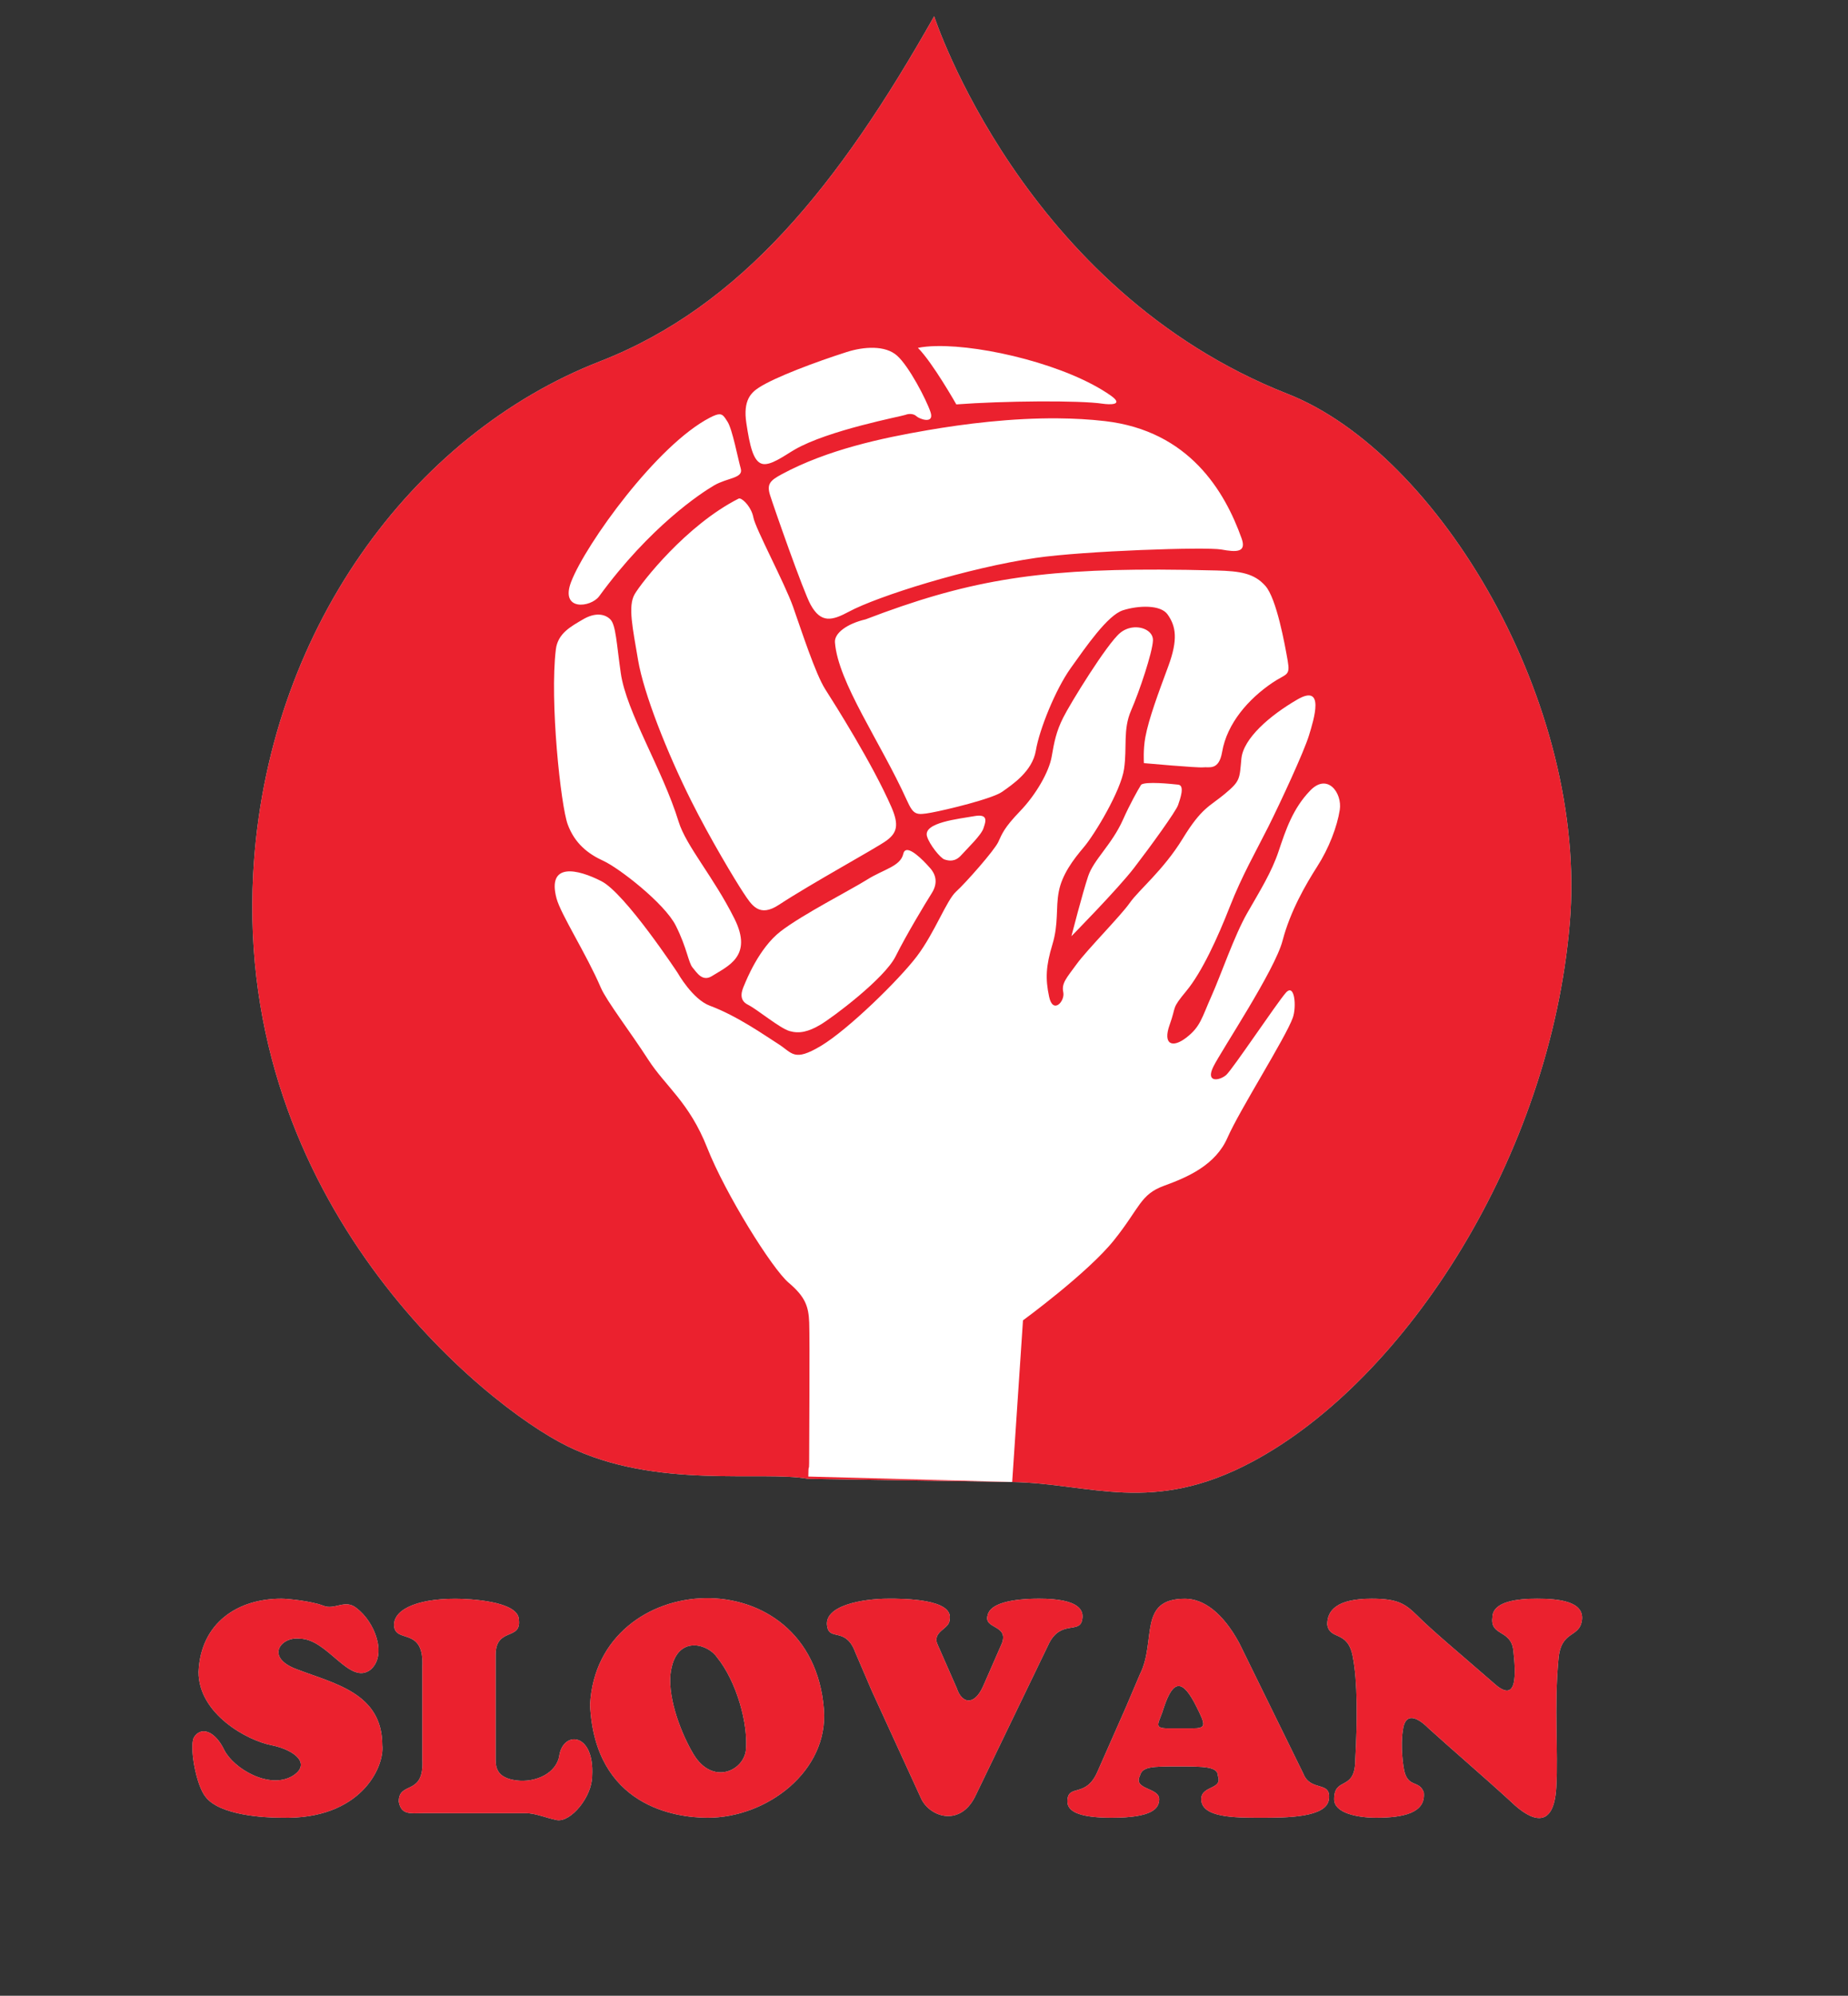 <?xml version="1.0" encoding="UTF-8" standalone="no"?>
<svg
   width="128.888pt"
   height="139.13pt"
   viewBox="0 0 128.888 139.13"
   version="1.1"
   id="svg354"
   sodipodi:docname="Slovan-logo-new croped.svg"
   inkscape:version="1.1.2 (b8e25be8, 2022-02-05)"
   xmlns:inkscape="http://www.inkscape.org/namespaces/inkscape"
   xmlns:sodipodi="http://sodipodi.sourceforge.net/DTD/sodipodi-0.dtd"
   xmlns="http://www.w3.org/2000/svg"
   xmlns:svg="http://www.w3.org/2000/svg">
  <rect x="0" y="0" width="128.888" height="139.13" fill="#333333" stroke="none"/>
  <defs
     id="defs358" />
  <sodipodi:namedview
     id="namedview356"
     pagecolor="#ffffff"
     bordercolor="#666666"
     borderopacity="1.0"
     inkscape:pageshadow="2"
     inkscape:pageopacity="1"
     inkscape:pagecheckerboard="true"
     inkscape:document-units="pt"
     showgrid="false"
     inkscape:zoom="1.2038523"
     inkscape:cx="110.894"
     inkscape:cy="115.04734"
     inkscape:window-width="1280"
     inkscape:window-height="677"
     inkscape:window-x="0"
     inkscape:window-y="25"
     inkscape:window-maximized="0"
     inkscape:current-layer="svg354"
     fit-margin-top="0"
     fit-margin-left="0"
     fit-margin-right="0"
     fit-margin-bottom="0" />
  <g
     id="surface1"
     transform="translate(-76.102,-66.718)">
    <path
       id="path181"
       style="fill:#caebe8;fill-opacity:1;fill-rule:evenodd;stroke:none;stroke-width:1.333"
       transform="matrix(0.75,0,0,0.75,46.125,43.868)"
       d="M 126.838,31.979 C 117.968,47.692 108.884,58.941 95.785,64.045 78.212,70.889 64.729,89.269 63.516,111.654 61.854,142.316 84.953,161.077 92.75,164.9 c 8.26,4.047 18.14,2.224 22.385,3.031 l 18.959,0.291 c 7.281,0.115 13.009,3.119 22.379,-1.912 14.333,-7.688 27.652,-28.457 29.475,-50.035 1.719,-20.391 -12.203,-43.678 -26.234,-49.193 -24.615,-9.677 -32.875,-35.104 -32.875,-35.104 z" />
    <path
       id="path187"
       style="fill:#caebe8;fill-opacity:1;fill-rule:evenodd;stroke:none;stroke-width:1.333"
       transform="matrix(0.75,0,0,0.75,46.125,43.868)"
       d="m 31.754,56.203 c -0.118,0.096 -0.174,0.145 -0.295,0.244 2.92e-4,0.01 -2.89e-4,0.019 0,0.029 0.098,-0.091 0.197,-0.182 0.295,-0.273 z" />
    <path
       id="path201"
       style="fill:#caebe8;fill-opacity:1;fill-rule:evenodd;stroke:none;stroke-width:1.333"
       transform="matrix(0.75,0,0,0.75,46.125,43.868)"
       d="m 157.691,20.314 c 0.213,0.446 0.724,0.852 1.6,1.033 0.573,0.16 1.042,0.303 1.479,0.443 -0.075,-0.061 -0.148,-0.124 -0.223,-0.186 -1.063,-0.377 -1.994,-0.818 -2.855,-1.291 z" />
    <path
       id="path213"
       style="fill:#caebe8;fill-opacity:1;fill-rule:evenodd;stroke:none;stroke-width:1.333"
       transform="matrix(0.75,0,0,0.75,46.125,43.868)"
       d="m 245.08,104.902 c -0.02,0.005 -0.044,0.009 -0.065,0.014 0.116,0.691 0.156,0.829 0.065,-0.014 z" />
    <path
       id="path215"
       style="fill:#caebe8;fill-opacity:1;fill-rule:evenodd;stroke:none;stroke-width:1.333"
       transform="matrix(0.75,0,0,0.75,46.125,43.868)"
       d="m 66.113,179.066 c -3.99,0 -7.484,2.198 -7.682,6.812 0,3.917 4.562,6.391 6.807,6.812 2.172,0.448 3.699,1.745 1.949,2.844 -2.172,1.297 -5.484,-0.673 -6.359,-2.396 -0.875,-1.818 -2.198,-2.243 -2.844,-1.145 -0.401,0.922 0.223,4.415 1.098,5.488 1.297,1.719 5.438,1.943 7.031,1.943 7.458,0.224 9.63,-4.766 9.406,-6.734 0,-4.839 -4.415,-5.714 -7.879,-7.037 -3.12,-1.12 -1.527,-3.093 0.197,-2.869 2.615,0 4.641,4.416 6.609,2.869 1.521,-1.344 0.428,-4.39 -1.322,-5.713 -1.073,-0.875 -2.021,0.223 -3.094,-0.225 -1.094,-0.422 -3.267,-0.65 -3.918,-0.65 z" />
    <path
       id="path217"
       style="fill:#caebe8;fill-opacity:1;fill-rule:evenodd;stroke:none;stroke-width:1.333"
       transform="matrix(0.75,0,0,0.75,46.125,43.868)"
       d="m 82.285,179.072 c -3.714,0 -5.858,1.098 -5.66,2.613 0.224,1.526 2.817,6.4e-4 2.619,3.771 v 8.531 c 0.198,3.49 -2.193,1.969 -2.193,3.943 0.224,1.271 1.1,1.072 2.193,1.072 H 88.875 c 0.875,0 1.796,0.423 2.895,0.646 1.297,0.198 3.266,-2.173 3.266,-4.115 0.224,-3.99 -2.619,-4.214 -3.041,-1.969 C 91.77,195.311 89.75,196.181 88,195.957 c -1.745,-0.224 -1.943,-1.099 -1.943,-1.969 v -9.682 c 0,-2.62 2.39,-1.318 2.166,-3.266 0,-1.745 -4.562,-1.969 -5.938,-1.969 z" />
    <path
       id="path219"
       style="fill:#caebe8;fill-opacity:1;fill-rule:evenodd;stroke:none;stroke-width:1.333"
       transform="matrix(0.75,0,0,0.75,46.125,43.868)"
       d="m 105.555,179.018 c -5.217,0.078 -10.381,3.533 -10.717,9.908 0.448,9.427 7.906,10.5 10.947,10.5 5.516,0 11.23,-4.339 10.803,-10.053 -0.547,-7.135 -5.816,-10.434 -11.033,-10.355 z m -1.061,4.385 c 0.87,-0.009 1.756,0.513 2.166,1.133 1.797,2.219 2.896,6.135 2.672,8.604 -0.224,1.948 -3.094,3.271 -4.844,0.428 -1.094,-1.802 -2.396,-5.067 -2.172,-7.463 0.227,-2 1.192,-2.691 2.178,-2.701 z" />
    <path
       id="path221"
       style="fill:#caebe8;fill-opacity:1;fill-rule:evenodd;stroke:none;stroke-width:1.333"
       transform="matrix(0.75,0,0,0.75,46.125,43.868)"
       d="m 122.562,179.066 c -2.396,0 -6.089,0.65 -5.662,2.619 0.224,1.302 1.745,6.4e-4 2.615,2.396 l 1.52,3.541 4.621,10.084 c 0.87,1.719 3.713,2.594 5.088,-0.447 l 6.781,-14.047 c 1.099,-2.172 2.848,-0.875 3.072,-2.172 0.198,-0.87 -0.223,-1.975 -3.988,-1.975 -2.599,0 -4.569,0.452 -4.793,1.525 -0.422,1.323 1.97,0.871 1.324,2.621 l -1.746,3.988 c -0.875,1.948 -2.025,1.522 -2.447,0.199 l -1.744,-3.965 c -0.677,-1.323 1.072,-1.52 1.072,-2.395 0.448,-1.974 -4.343,-1.975 -5.713,-1.975 z" />
    <path
       id="path223"
       style="fill:#caebe8;fill-opacity:1;fill-rule:evenodd;stroke:none;stroke-width:1.333"
       transform="matrix(0.75,0,0,0.75,46.125,43.868)"
       d="m 150.16,179.072 c -4.417,0 -2.618,3.911 -4.191,7.031 l -1.297,3.047 -2.621,5.938 c -1.099,2.615 -2.822,1.098 -2.822,2.838 0,1.078 1.525,1.5 4.119,1.5 3.766,0 4.418,-0.85 4.418,-1.725 0,-1.094 -2.448,-0.869 -1.797,-2.166 0.224,-0.875 1.145,-0.875 3.541,-0.875 2.396,0 3.713,0 3.713,0.875 0.479,1.297 -1.547,0.874 -1.547,2.166 0,1.724 3.12,1.725 5.516,1.725 2.396,0 6.161,-6.5e-4 6.359,-1.725 0.224,-1.745 -1.719,-0.646 -2.391,-2.391 l -5.938,-12.098 c -1.521,-2.818 -3.318,-4.141 -5.062,-4.141 z m -0.584,8.113 c 0.489,0 1.029,0.655 1.678,1.965 0.875,1.745 0.876,1.969 -0.447,1.969 h -2.172 c -1.521,0 -0.87,-0.448 -0.422,-1.969 0.438,-1.31 0.874,-1.965 1.363,-1.965 z" />
    <path
       id="path225"
       style="fill:#caebe8;fill-opacity:1;fill-rule:evenodd;stroke:none;stroke-width:1.333"
       transform="matrix(0.75,0,0,0.75,46.125,43.868)"
       d="m 167.525,179.066 c -3.266,0 -4.135,1.105 -4.135,2.396 0.224,1.526 1.943,0.452 2.391,3.072 0.427,2.219 0.426,5.708 0.223,9.453 0,3.068 -1.969,1.547 -1.969,3.719 0,1.297 2.173,1.719 3.918,1.719 2.469,0 4.64,-0.421 4.416,-2.369 -0.427,-1.099 -1.302,-0.449 -1.75,-1.746 -0.198,-0.651 -0.421,-2.618 -0.197,-3.988 0.198,-1.724 1.296,-1.302 2.395,-0.203 1.724,1.573 5.26,4.615 7.656,6.812 1.974,1.917 3.995,2.566 4.219,-1.324 0.198,-3.469 -0.223,-7.234 0.199,-11.875 0.224,-2.818 1.967,-1.947 2.191,-3.691 0.203,-1.745 -2.193,-1.975 -4.188,-1.975 -1.745,0 -4.141,0.229 -4.141,1.75 -0.224,1.745 1.719,1.098 1.943,3.041 0.224,2.021 0.454,5.069 -1.744,3.121 -3.318,-2.896 -5.714,-4.866 -7.234,-6.387 -1.099,-1.073 -1.798,-1.525 -4.193,-1.525 z" />
    <path
       id="path243"
       style="fill:#caebe8;fill-opacity:1;fill-rule:evenodd;stroke:none;stroke-width:1.333"
       transform="matrix(0.75,0,0,0.75,46.125,43.868)"
       d="m 110.092,259.621 c -0.032,0.071 -0.065,0.142 -0.096,0.215 0.283,-0.035 0.513,-0.09 0.705,-0.156 -0.007,-0.011 -0.014,-0.022 -0.021,-0.033 -0.187,-0.017 -0.388,-0.021 -0.588,-0.025 z m 6.348,0.621 c -0.006,0.025 -0.014,0.051 -0.019,0.076 0.025,-0.023 0.046,-0.048 0.07,-0.072 -0.017,-10e-4 -0.034,-0.002 -0.051,-0.004 z m -0.019,0.076 c -0.035,0.033 -0.088,0.051 -0.125,0.082 0.032,0.009 0.065,0.017 0.098,0.025 0.009,-0.036 0.019,-0.074 0.027,-0.107 z" />
    <path
       id="path261"
       style="fill:#caebe8;fill-opacity:1;fill-rule:evenodd;stroke:none;stroke-width:1.333"
       transform="matrix(0.75,0,0,0.75,46.125,43.868)"
       d="m 239.281,188.777 c 0.215,0.198 0.422,0.411 0.641,0.602 0.009,-0.1 -0.005,-0.183 -0.002,-0.279 -0.207,-0.105 -0.44,-0.222 -0.639,-0.322 z" />
    <path
       id="path265"
       style="fill:#eb212e;fill-opacity:1;fill-rule:evenodd;stroke:none;stroke-width:1.333"
       transform="matrix(0.75,0,0,0.75,46.125,43.868)"
       d="M 126.838,31.979 C 117.968,47.692 108.884,58.941 95.785,64.045 78.212,70.889 64.729,89.269 63.516,111.654 61.854,142.316 84.953,161.077 92.75,164.9 c 8.26,4.047 18.14,2.224 22.385,3.031 l 18.959,0.291 c 7.281,0.115 13.009,3.119 22.379,-1.912 14.333,-7.688 27.652,-28.457 29.475,-50.035 1.719,-20.391 -12.203,-43.678 -26.234,-49.193 -24.615,-9.677 -32.875,-35.104 -32.875,-35.104 z" />
    <path
       id="path267"
       style="fill:#ffffff;fill-opacity:1;fill-rule:evenodd;stroke:none;stroke-width:1.333"
       transform="matrix(0.75,0,0,0.75,46.125,43.868)"
       d="m 145.656,88.777 c -0.507,-0.016 -1.061,0.137 -1.521,0.518 -1.229,1.016 -4.635,6.553 -5.291,7.865 -0.661,1.313 -0.839,2.271 -1.078,3.646 -0.24,1.38 -1.434,3.499 -2.934,5.057 -1.495,1.552 -1.672,2.093 -2.031,2.869 -0.359,0.776 -3.02,3.793 -3.916,4.605 -0.896,0.807 -1.975,3.796 -3.646,6.01 -1.677,2.214 -6.431,6.849 -8.941,8.344 -2.51,1.495 -2.632,0.657 -3.949,-0.182 -1.313,-0.833 -3.827,-2.616 -6.369,-3.559 -1.615,-0.599 -2.99,-3.047 -2.99,-3.047 0,0 -4.874,-7.39 -7.088,-8.525 -2.208,-1.135 -5.077,-1.792 -4.182,1.588 0.396,1.49 2.786,5.188 4.125,8.312 0.542,1.25 2.78,4.158 4.395,6.668 1.615,2.51 3.828,3.973 5.5,8.223 1.677,4.245 6.016,11.215 7.568,12.527 1.557,1.318 1.855,2.212 1.912,3.707 0.062,1.495 -0.006,12.224 -0.006,13.062 0,0.797 -0.068,-0.062 -0.078,1.25 l 18.959,0.506 1.004,-15.025 c 0,0 6.033,-4.411 8.465,-7.453 2.427,-3.031 2.427,-4.246 4.656,-5.059 2.224,-0.807 4.791,-1.931 5.9,-4.473 1.109,-2.542 5.416,-9.303 6.072,-11.152 0.359,-1.01 0.177,-3.265 -0.656,-2.307 -0.839,0.958 -4.936,7.089 -5.535,7.631 -0.599,0.531 -1.969,0.776 -1.193,-0.781 0.776,-1.552 5.709,-8.938 6.428,-11.693 0.719,-2.75 2.156,-5.229 3.229,-6.906 1.078,-1.672 1.854,-3.708 2.094,-5.26 0.24,-1.557 -1.135,-3.47 -2.75,-1.793 -1.615,1.672 -2.27,3.647 -2.932,5.621 -0.656,1.974 -1.73,3.676 -2.928,5.77 -1.198,2.094 -2.426,5.71 -3.322,7.715 -0.896,2.005 -1.016,2.843 -2.334,3.854 -1.313,1.021 -2.209,0.635 -1.553,-1.193 0.656,-1.823 0.12,-1.406 1.553,-3.141 1.437,-1.734 2.906,-4.931 4.041,-7.832 1.135,-2.901 2.449,-5.173 3.59,-7.449 1.135,-2.271 3.286,-6.905 3.766,-8.457 0.479,-1.557 1.495,-4.844 -1.078,-3.35 -2.568,1.49 -5.021,3.615 -5.203,5.5 -0.177,1.885 -0.09,2.062 -1.527,3.26 -1.432,1.198 -2.15,1.255 -3.941,4.188 -1.797,2.927 -4.068,4.751 -4.906,5.949 -0.833,1.193 -3.975,4.364 -4.934,5.682 -0.958,1.312 -1.436,1.792 -1.254,2.631 0.177,0.833 -0.959,2.093 -1.318,0.416 -0.359,-1.672 -0.296,-2.87 0.303,-4.844 0.599,-1.974 0.296,-3.38 0.598,-4.932 0.297,-1.557 1.312,-2.932 2.328,-4.125 1.016,-1.198 3.443,-5.234 3.74,-7.266 0.297,-2.036 -0.12,-3.652 0.656,-5.443 0.781,-1.792 1.974,-5.355 2.031,-6.49 0.039,-0.71 -0.68,-1.209 -1.525,-1.236 z" />
    <path
       id="path273"
       style="fill:#eb212e;fill-opacity:1;fill-rule:evenodd;stroke:none;stroke-width:1.333"
       transform="matrix(0.75,0,0,0.75,46.125,43.868)"
       d="m 31.754,56.203 c -0.118,0.096 -0.174,0.145 -0.295,0.244 2.92e-4,0.01 -2.89e-4,0.019 0,0.029 0.098,-0.091 0.197,-0.182 0.295,-0.273 z" />
    <path
       id="path287"
       style="fill:#eb212e;fill-opacity:1;fill-rule:evenodd;stroke:none;stroke-width:1.333"
       transform="matrix(0.75,0,0,0.75,46.125,43.868)"
       d="m 157.691,20.314 c 0.213,0.446 0.724,0.852 1.6,1.033 0.573,0.16 1.042,0.303 1.479,0.443 -0.075,-0.061 -0.148,-0.124 -0.223,-0.186 -1.063,-0.377 -1.994,-0.818 -2.855,-1.291 z" />
    <path
       id="path299"
       style="fill:#eb212e;fill-opacity:1;fill-rule:evenodd;stroke:none;stroke-width:1.333"
       transform="matrix(0.75,0,0,0.75,46.125,43.868)"
       d="m 245.08,104.902 c -0.02,0.005 -0.044,0.009 -0.065,0.014 0.116,0.691 0.156,0.829 0.065,-0.014 z" />
    <path
       id="path301"
       style="fill:#eb212e;fill-opacity:1;fill-rule:evenodd;stroke:none;stroke-width:1.333"
       transform="matrix(0.75,0,0,0.75,46.125,43.868)"
       d="m 66.113,179.066 c -3.99,0 -7.484,2.198 -7.682,6.812 0,3.917 4.562,6.391 6.807,6.812 2.172,0.448 3.699,1.745 1.949,2.844 -2.172,1.297 -5.484,-0.673 -6.359,-2.396 -0.875,-1.818 -2.198,-2.243 -2.844,-1.145 -0.401,0.922 0.223,4.415 1.098,5.488 1.297,1.719 5.438,1.943 7.031,1.943 7.458,0.224 9.63,-4.766 9.406,-6.734 0,-4.839 -4.415,-5.714 -7.879,-7.037 -3.12,-1.12 -1.527,-3.093 0.197,-2.869 2.615,0 4.641,4.416 6.609,2.869 1.521,-1.344 0.428,-4.39 -1.322,-5.713 -1.073,-0.875 -2.021,0.223 -3.094,-0.225 -1.094,-0.422 -3.267,-0.65 -3.918,-0.65 z" />
    <path
       id="path303"
       style="fill:#eb212e;fill-opacity:1;fill-rule:evenodd;stroke:none;stroke-width:1.333"
       transform="matrix(0.75,0,0,0.75,46.125,43.868)"
       d="m 82.285,179.072 c -3.714,0 -5.858,1.098 -5.66,2.613 0.224,1.526 2.817,6.4e-4 2.619,3.771 v 8.531 c 0.198,3.49 -2.193,1.969 -2.193,3.943 0.224,1.271 1.1,1.072 2.193,1.072 H 88.875 c 0.875,0 1.796,0.423 2.895,0.646 1.297,0.198 3.266,-2.173 3.266,-4.115 0.224,-3.99 -2.619,-4.214 -3.041,-1.969 C 91.77,195.311 89.75,196.181 88,195.957 c -1.745,-0.224 -1.943,-1.099 -1.943,-1.969 v -9.682 c 0,-2.62 2.39,-1.318 2.166,-3.266 0,-1.745 -4.562,-1.969 -5.938,-1.969 z" />
    <path
       id="path305"
       style="fill:#eb212e;fill-opacity:1;fill-rule:evenodd;stroke:none;stroke-width:1.333"
       transform="matrix(0.75,0,0,0.75,46.125,43.868)"
       d="m 105.555,179.018 c -5.217,0.078 -10.381,3.533 -10.717,9.908 0.448,9.427 7.906,10.5 10.947,10.5 5.516,0 11.23,-4.339 10.803,-10.053 -0.547,-7.135 -5.816,-10.434 -11.033,-10.355 z m -1.061,4.385 c 0.87,-0.009 1.756,0.513 2.166,1.133 1.797,2.219 2.896,6.135 2.672,8.604 -0.224,1.948 -3.094,3.271 -4.844,0.428 -1.094,-1.802 -2.396,-5.067 -2.172,-7.463 0.227,-2 1.192,-2.691 2.178,-2.701 z" />
    <path
       id="path307"
       style="fill:#eb212e;fill-opacity:1;fill-rule:evenodd;stroke:none;stroke-width:1.333"
       transform="matrix(0.75,0,0,0.75,46.125,43.868)"
       d="m 122.562,179.066 c -2.396,0 -6.089,0.65 -5.662,2.619 0.224,1.302 1.745,6.4e-4 2.615,2.396 l 1.52,3.541 4.621,10.084 c 0.87,1.719 3.713,2.594 5.088,-0.447 l 6.781,-14.047 c 1.099,-2.172 2.848,-0.875 3.072,-2.172 0.198,-0.87 -0.223,-1.975 -3.988,-1.975 -2.599,0 -4.569,0.452 -4.793,1.525 -0.422,1.323 1.97,0.871 1.324,2.621 l -1.746,3.988 c -0.875,1.948 -2.025,1.522 -2.447,0.199 l -1.744,-3.965 c -0.677,-1.323 1.072,-1.52 1.072,-2.395 0.448,-1.974 -4.343,-1.975 -5.713,-1.975 z" />
    <path
       id="path309"
       style="fill:#eb212e;fill-opacity:1;fill-rule:evenodd;stroke:none;stroke-width:1.333"
       transform="matrix(0.75,0,0,0.75,46.125,43.868)"
       d="m 150.16,179.072 c -4.417,0 -2.618,3.911 -4.191,7.031 l -1.297,3.047 -2.621,5.938 c -1.099,2.615 -2.822,1.098 -2.822,2.838 0,1.078 1.525,1.5 4.119,1.5 3.766,0 4.418,-0.85 4.418,-1.725 0,-1.094 -2.448,-0.869 -1.797,-2.166 0.224,-0.875 1.145,-0.875 3.541,-0.875 2.396,0 3.713,0 3.713,0.875 0.479,1.297 -1.547,0.874 -1.547,2.166 0,1.724 3.12,1.725 5.516,1.725 2.396,0 6.161,-6.5e-4 6.359,-1.725 0.224,-1.745 -1.719,-0.646 -2.391,-2.391 l -5.938,-12.098 c -1.521,-2.818 -3.318,-4.141 -5.062,-4.141 z m -0.584,8.113 c 0.489,0 1.029,0.655 1.678,1.965 0.875,1.745 0.876,1.969 -0.447,1.969 h -2.172 c -1.521,0 -0.87,-0.448 -0.422,-1.969 0.438,-1.31 0.874,-1.965 1.363,-1.965 z" />
    <path
       id="path311"
       style="fill:#eb212e;fill-opacity:1;fill-rule:evenodd;stroke:none;stroke-width:1.333"
       transform="matrix(0.75,0,0,0.75,46.125,43.868)"
       d="m 167.525,179.066 c -3.266,0 -4.135,1.105 -4.135,2.396 0.224,1.526 1.943,0.452 2.391,3.072 0.427,2.219 0.426,5.708 0.223,9.453 0,3.068 -1.969,1.547 -1.969,3.719 0,1.297 2.173,1.719 3.918,1.719 2.469,0 4.64,-0.421 4.416,-2.369 -0.427,-1.099 -1.302,-0.449 -1.75,-1.746 -0.198,-0.651 -0.421,-2.618 -0.197,-3.988 0.198,-1.724 1.296,-1.302 2.395,-0.203 1.724,1.573 5.26,4.615 7.656,6.812 1.974,1.917 3.995,2.566 4.219,-1.324 0.198,-3.469 -0.223,-7.234 0.199,-11.875 0.224,-2.818 1.967,-1.947 2.191,-3.691 0.203,-1.745 -2.193,-1.975 -4.188,-1.975 -1.745,0 -4.141,0.229 -4.141,1.75 -0.224,1.745 1.719,1.098 1.943,3.041 0.224,2.021 0.454,5.069 -1.744,3.121 -3.318,-2.896 -5.714,-4.866 -7.234,-6.387 -1.099,-1.073 -1.798,-1.525 -4.193,-1.525 z" />
    <path
       id="path329"
       style="fill:#eb212e;fill-opacity:1;fill-rule:evenodd;stroke:none;stroke-width:1.333"
       transform="matrix(0.75,0,0,0.75,46.125,43.868)"
       d="m 110.092,259.621 c -0.032,0.071 -0.065,0.142 -0.096,0.215 0.283,-0.035 0.513,-0.09 0.705,-0.156 -0.007,-0.011 -0.014,-0.022 -0.021,-0.033 -0.187,-0.017 -0.388,-0.021 -0.588,-0.025 z m 6.348,0.621 c -0.006,0.025 -0.014,0.051 -0.019,0.076 0.025,-0.023 0.046,-0.048 0.07,-0.072 -0.017,-10e-4 -0.034,-0.002 -0.051,-0.004 z m -0.019,0.076 c -0.035,0.033 -0.088,0.051 -0.125,0.082 0.032,0.009 0.065,0.017 0.098,0.025 0.009,-0.036 0.019,-0.074 0.027,-0.107 z" />
    <path
       id="path347"
       style="fill:#eb212e;fill-opacity:1;fill-rule:evenodd;stroke:none;stroke-width:1.333"
       transform="matrix(0.75,0,0,0.75,46.125,43.868)"
       d="m 239.281,188.777 c 0.215,0.198 0.422,0.411 0.641,0.602 0.009,-0.1 -0.005,-0.183 -0.002,-0.279 -0.207,-0.105 -0.44,-0.222 -0.639,-0.322 z" />
    <path
       id="path351"
       style="fill:#ffffff;fill-opacity:1;fill-rule:evenodd;stroke:none;stroke-width:1.333"
       transform="matrix(0.75,0,0,0.75,46.125,43.868)"
       d="m 127.029,62.635 c -0.641,0.014 -1.214,0.068 -1.701,0.166 1.365,1.359 3.572,5.256 3.572,5.256 4.344,-0.328 11.479,-0.391 13.625,-0.062 0.568,0.083 2.062,0.165 0.713,-0.777 -3.979,-2.789 -11.725,-4.677 -16.209,-4.582 z m -5.789,0.162 c -0.829,-0.025 -1.723,0.133 -2.527,0.389 -2.854,0.911 -6.683,2.339 -8.178,3.312 -0.703,0.458 -1.488,1.162 -1.16,3.303 0.323,2.141 0.646,3.505 1.422,3.766 0.781,0.26 2.113,-0.755 3.051,-1.297 3.115,-1.818 9.99,-3.11 10.312,-3.24 0.323,-0.13 0.777,-0.124 1.037,0.131 0.26,0.25 1.688,0.776 1.303,-0.391 -0.391,-1.167 -2.011,-4.276 -3.115,-5.25 -0.549,-0.487 -1.315,-0.697 -2.145,-0.723 z m -14.375,6.178 c -0.198,0.002 -0.463,0.098 -0.865,0.305 -4.932,2.536 -11.548,11.745 -12.912,15.25 -1.078,2.776 1.829,2.411 2.6,1.359 4.729,-6.479 9.469,-9.594 10.703,-10.312 1.234,-0.714 2.723,-0.645 2.463,-1.557 -0.26,-0.906 -0.775,-3.641 -1.229,-4.35 -0.286,-0.443 -0.43,-0.699 -0.76,-0.695 z m 31.52,0.377 c -4.369,-0.039 -8.74,0.514 -12.146,1.1 -4.292,0.734 -9.339,1.819 -13.562,4.09 -1.078,0.583 -1.426,0.906 -1.098,1.947 0.323,1.036 3.082,8.937 3.77,10.182 0.964,1.755 2,1.491 3.562,0.652 2.656,-1.432 11.069,-4.083 17.387,-5 4.474,-0.651 15.832,-1.038 17.254,-0.777 1.422,0.26 2.349,0.271 1.875,-1.041 -1.552,-4.344 -4.858,-9.99 -12.707,-10.896 -1.421,-0.165 -2.878,-0.243 -4.334,-0.256 z m -29.6,7.455 c -0.05,-0.012 -0.093,-0.012 -0.125,0.004 -4.87,2.464 -9.031,7.788 -9.672,8.887 -0.641,1.104 -0.191,3.108 0.324,6.16 0.521,3.052 2.661,8.507 4.932,13.043 1.76,3.516 4.098,7.405 4.869,8.566 0.771,1.161 1.459,2.312 3.303,1.094 3.052,-2.005 9.015,-5.249 9.994,-5.963 0.969,-0.714 1.182,-1.438 0.453,-3.115 -1.755,-4.016 -5.249,-9.536 -6.16,-10.963 -0.906,-1.427 -2.208,-5.447 -2.984,-7.65 -0.781,-2.208 -3.501,-7.271 -3.693,-8.312 -0.173,-0.907 -0.892,-1.663 -1.24,-1.75 z m 38.982,6.605 c -11.643,-0.033 -18.107,1.1 -27.299,4.623 -1.755,0.411 -2.923,1.297 -2.855,2.141 0.286,3.719 4.209,9.214 6.678,14.656 0.625,1.38 0.844,1.432 2.271,1.172 1.427,-0.26 5.707,-1.296 6.613,-1.947 0.911,-0.651 2.793,-1.876 3.121,-3.824 0.323,-1.948 1.811,-5.655 3.238,-7.66 1.432,-2.005 3.438,-4.928 4.865,-5.381 1.427,-0.453 3.499,-0.536 4.15,0.391 0.781,1.104 0.975,2.328 0.068,4.797 -0.911,2.464 -1.818,4.869 -2.141,6.619 -0.214,1.151 -0.131,2.402 -0.131,2.402 0,0 5,0.453 5.516,0.391 0.521,-0.068 1.454,0.343 1.756,-1.428 0.453,-2.661 2.458,-4.933 4.666,-6.428 1.323,-0.896 1.688,-0.589 1.428,-2.078 -0.26,-1.484 -1.031,-5.765 -2.072,-6.932 -1.036,-1.172 -2.335,-1.374 -4.543,-1.432 -1.898,-0.049 -3.667,-0.077 -5.33,-0.082 z m -52.092,4.184 c -0.43,-0.016 -0.932,0.114 -1.484,0.439 -1.104,0.651 -2.349,1.291 -2.531,2.791 -0.583,4.797 0.454,14.527 1.105,16.277 0.646,1.755 1.88,2.728 3.307,3.379 1.432,0.646 5.708,3.953 6.744,6.031 1.042,2.073 1.168,3.438 1.559,3.891 0.391,0.458 0.905,1.359 1.816,0.781 1.432,-0.911 3.828,-1.817 2.078,-5.322 -1.927,-3.87 -4.499,-6.76 -5.191,-9.016 -1.495,-4.865 -4.865,-10.188 -5.381,-13.818 -0.396,-2.76 -0.454,-4.479 -0.975,-4.994 -0.26,-0.26 -0.617,-0.423 -1.047,-0.439 z m 52.057,15.66 c -0.721,-0.031 -1.418,-0.013 -1.645,0.148 -0.323,0.521 -1.073,1.865 -1.688,3.25 -1.042,2.333 -2.719,3.704 -3.24,5.256 -0.521,1.552 -1.557,5.578 -1.557,5.578 0,0 4.344,-4.411 5.834,-6.359 1.495,-1.943 3.895,-5.255 4.088,-5.838 0.198,-0.583 0.651,-1.828 0,-1.891 -0.326,-0.034 -1.072,-0.114 -1.793,-0.145 z m -16.697,3.025 c -0.124,-0.001 -0.275,0.012 -0.453,0.045 -1.432,0.26 -4.797,0.585 -4.406,1.887 0.224,0.75 1.23,2.01 1.621,2.141 0.391,0.13 0.973,0.255 1.557,-0.391 0.583,-0.651 1.885,-1.88 2.078,-2.531 0.114,-0.383 0.472,-1.141 -0.396,-1.15 z m -6.77,3.203 c -0.142,0.023 -0.248,0.128 -0.297,0.348 -0.26,1.167 -1.819,1.426 -3.371,2.4 -1.552,0.974 -6.025,3.251 -8.041,4.809 -2.01,1.557 -3.182,4.535 -3.375,4.988 -0.198,0.453 -0.584,1.36 0.322,1.818 0.901,0.453 2.979,2.199 3.891,2.459 0.906,0.26 1.751,0.067 2.855,-0.584 1.104,-0.646 5.964,-4.281 7,-6.354 1.042,-2.078 2.728,-4.866 3.379,-5.902 0.646,-1.036 0.257,-1.816 -0.129,-2.27 -0.317,-0.368 -1.618,-1.813 -2.234,-1.713 z" />
  </g>
  <path
     id="rect285"
     style="fill:none;stroke-width:0.75"
     d="m -58.635,-35.933 v 97.188 h 21.74 c -0.577,-0.62 -1.067,-1.296 -1.32,-2.086 -1.345,-4.21 -1.786,-8.672 -2.257,-13.066 -0.362,-3.374 -0.995,-6.869 -0.237,-10.176 1.637,-7.15 4.879,-13.835 7.318,-20.752 9.81,-20.006 6.116,-15.393 24.205,-35.493 4.067,-4.519 8.013,-9.337 13.049,-12.743 1.493,-1.01 3.027,-1.955 4.579,-2.871 z m 71.021,4.753 c -1.415,0.821 -2.814,1.669 -4.175,2.58 -4.868,3.259 -8.658,7.919 -12.599,12.253 -17.382,19.114 -13.692,14.473 -23.149,33.649 -2.315,6.164 -5.396,12.092 -6.945,18.492 -0.532,2.198 -0.297,4.489 -0.057,6.771 0.643,-0.721 1.707,-1.607 3.374,-2.714 0.157,-0.316 0.31,-0.626 0.583,-1.172 0.392,-0.785 0.844,-1.382 1.318,-1.847 2.619,-4.277 6.56,-9.883 7.31,-10.904 0.733,-0.999 1.616,-3.471 2.404,-3.819 0.408,-0.396 0.876,-0.672 1.422,-0.788 0.205,-0.903 0.643,-1.269 1.854,-2.477 0.02,-0.085 0.045,-0.17 0.066,-0.255 -0.001,-0.023 0.003,-0.047 0.019,-0.076 0.437,-1.794 1.026,-3.559 1.846,-5.306 0.282,-0.602 0.831,-1.038 1.247,-1.557 1.616,-2.02 3.403,-2.496 4.657,-2.026 1.116,-1.366 2.26,-2.71 3.417,-4.042 0.409,-0.589 0.806,-1.169 1.22,-1.765 1.026,-1.477 2.33,-2.74 3.495,-4.11 0.091,0.102 0.206,0.195 0.306,0.293 C 3.891,-4.222 8.374,-8.911 12.387,-12.962 Z m -0.362,41.908 c -1.447,1.379 -3.105,2.955 -5.455,5.228 -0.365,0.353 -0.735,0.699 -1.103,1.049 0.288,0.008 0.552,0.021 0.391,0.095 -0.262,0.121 -0.538,0.222 -0.819,0.313 -0.016,0.015 -0.031,0.029 -0.047,0.044 0.177,1.645 0.076,3.296 -0.434,4.803 -2.764,8.181 -8.406,15.087 -12.719,22.569 -3.933,6.822 -5.872,10.46 -7.16,12.838 2.057,-1.418 4.034,-2.952 5.895,-4.63 0.711,-0.641 1.291,-1.414 1.937,-2.121 2.107,-2.618 2.716,-3.083 4.169,-5.783 3.452,-6.416 1.409,-2.852 4.106,-9.447 3.399,-8.309 3.139,-7.406 7.09,-14.999 0.385,-0.584 0.754,-1.18 1.131,-1.771 -0.204,-0.858 -0.331,-1.727 -0.303,-2.553 -0.134,-0.057 -0.266,-0.098 -0.398,-0.145 -0.116,0.048 -0.449,-0.152 -0.334,-0.12 0.11,0.03 0.223,0.081 0.334,0.12 0.006,-0.003 0.017,0.002 0.022,-0.002 0.138,-0.115 0.274,-0.233 0.412,-0.349 0.089,-0.783 0.328,-1.517 0.791,-2.147 0.773,-1.051 1.618,-2.037 2.496,-2.993 z m -6.986,6.686 c 0.143,-0.136 0.285,-0.273 0.428,-0.409 -0.103,-0.003 -0.193,-0.006 -0.28,-0.012 -0.075,0.069 -0.152,0.142 -0.223,0.199 0.01,0.08 0.016,0.159 0.025,0.239 0.017,-0.005 0.033,-0.012 0.05,-0.018 z m -11.2,1.888 c -0.089,0.072 -0.13,0.109 -0.221,0.183 2.19e-4,0.008 -2.16e-4,0.014 0,0.022 0.074,-0.068 0.147,-0.137 0.221,-0.205 z M 12.387,25.462 c -2.63,5.066 -3.026,5.681 -5.88,12.69 -0.594,1.46 -1.002,2.993 -1.632,4.438 -0.788,1.809 -1.69,3.569 -2.615,5.312 -1.691,3.187 -2.427,3.781 -4.874,6.891 -2.075,2.407 -4.446,4.543 -6.987,6.463 H 12.387 Z M -27.986,53.697 c -0.408,0.467 -0.821,0.93 -1.226,1.399 -0.643,0.632 -1.371,2.017 -2.043,2.906 0.102,0.106 0.212,0.208 0.306,0.318 1.759,2.052 2.033,2.634 2.625,2.936 h 1.635 c -0.079,-0.526 -0.083,-1.057 0.04,-1.597 0.134,-0.589 0.295,-1.169 0.469,-1.745 -0.647,-0.637 -1.126,-1.66 -1.255,-3.07 -0.354,0.524 -0.602,0.709 -0.593,0.081 0.005,-0.408 0.028,-0.818 0.044,-1.228 z" />
</svg>
